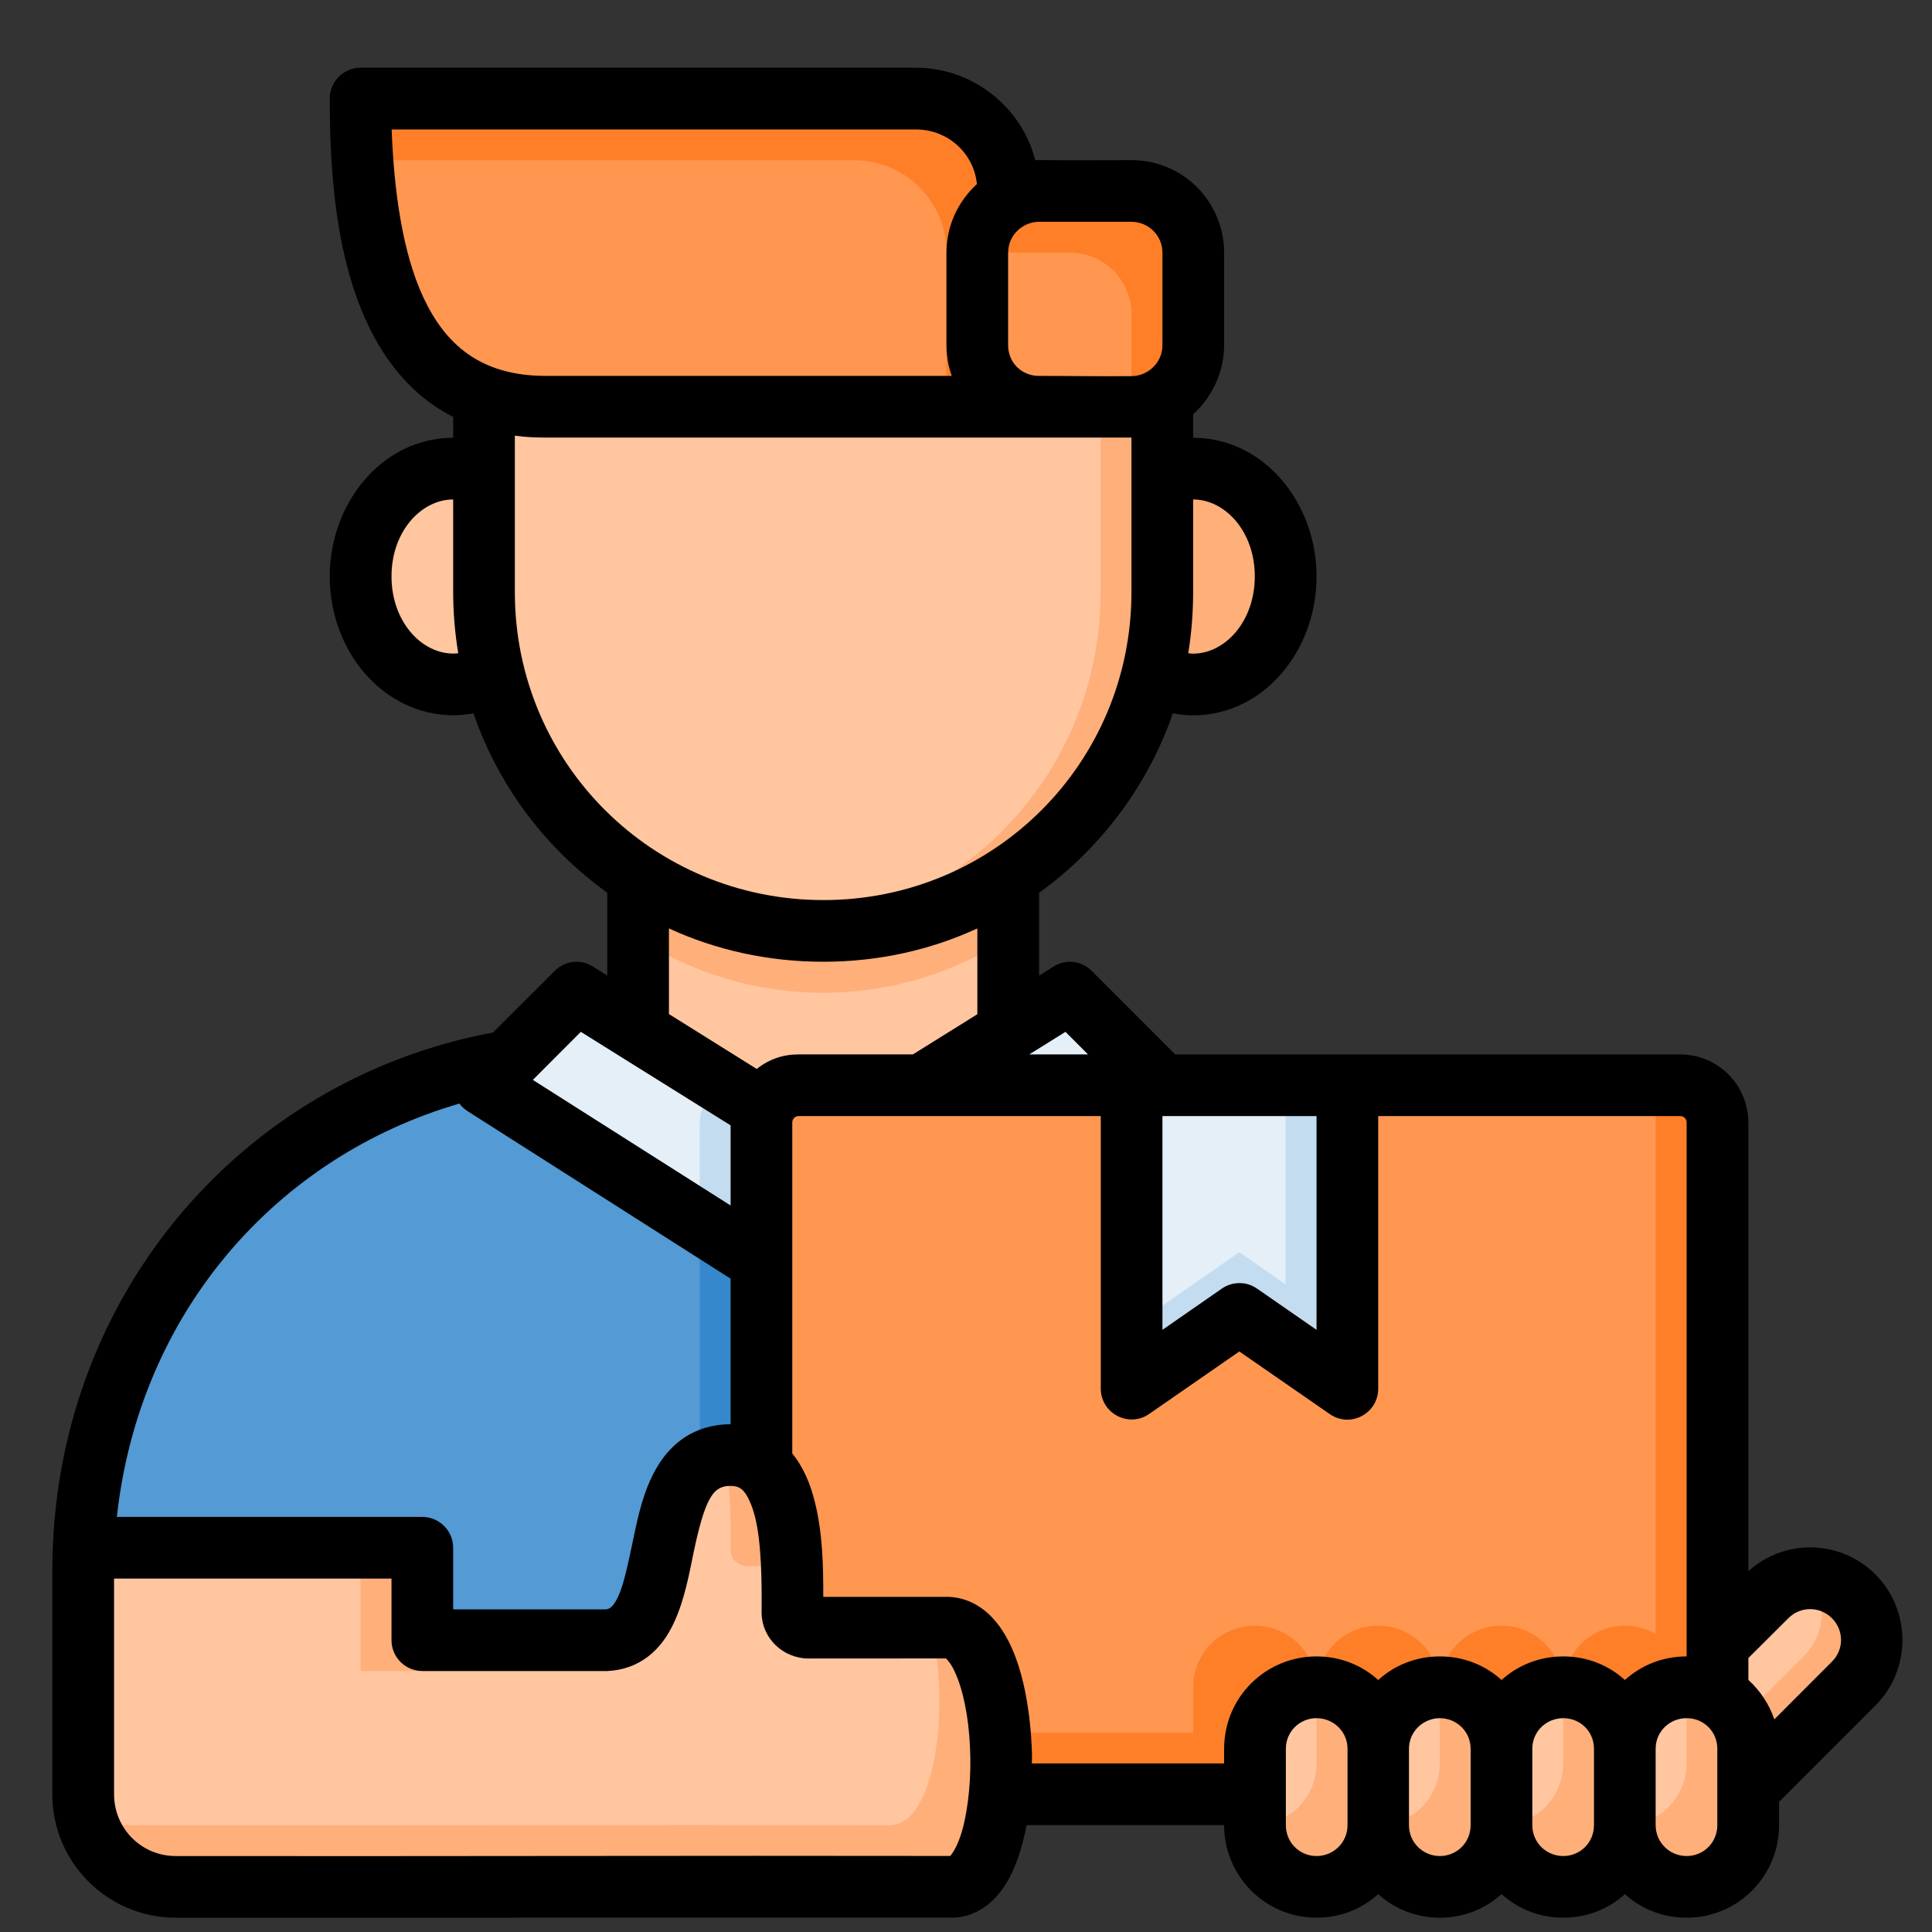 <?xml version="1.0" encoding="UTF-8"?>
<svg width="25px" height="25px" viewBox="0 0 25 25" version="1.1" xmlns="http://www.w3.org/2000/svg" xmlns:xlink="http://www.w3.org/1999/xlink">
    <rect x="0" y="0" width="25" height="25" fill="#333333" stroke="none"/>
    <!-- Generator: Sketch 61.2 (89653) - https://sketch.com -->
    <title>delivery-man</title>
    <desc>Created with Sketch.</desc>
    <g id="final" stroke="none" stroke-width="1" fill="none" fill-rule="evenodd">
        <g id="Dashboard-Vendor" transform="translate(-25, -187)" fill-rule="nonzero">
            <g id="delivery-man" transform="translate(25.677, 187.876)">
                <path d="M12.368,4.389 L6.382,4.389 C4.387,4.389 3.988,2.394 3.988,0.399 L11.171,0.399 C11.834,0.399 12.368,0.933 12.368,1.596" id="Path" fill="#FF9751"></path>
                <path d="M3.988,0.399 C3.988,0.667 3.997,0.934 4.015,1.197 L10.373,1.197 C11.036,1.197 11.57,1.731 11.57,2.394 L11.57,4.389 L12.368,4.389 L12.368,1.596 C12.368,0.933 11.834,0.399 11.171,0.399 L3.988,0.399 Z" id="Path" fill="#FF7F29"></path>
                <path d="M3.988,6.583 C3.988,7.355 4.524,7.98 5.185,7.98 C5.369,7.979 5.551,7.93 5.715,7.834 C5.633,7.497 5.585,7.146 5.585,6.783 L5.585,5.267 C5.456,5.214 5.321,5.188 5.185,5.188 C4.525,5.188 3.989,5.812 3.988,6.583 Z" id="Path" fill="#FFC6A0"></path>
                <path d="M14.363,5.267 L14.363,6.783 C14.363,7.146 14.314,7.497 14.232,7.834 C14.397,7.93 14.578,7.979 14.762,7.98 C15.424,7.98 15.96,7.355 15.96,6.583 C15.959,5.812 15.423,5.188 14.762,5.188 C14.626,5.187 14.491,5.214 14.363,5.267 L14.363,5.267 Z" id="Path" fill="#FFAF7A"></path>
                <path d="M6.382,12.768 C3.589,12.768 0.397,15.561 0.397,19.151 L4.786,19.151 L4.786,20.348 L9.974,20.348 L9.974,12.768 L6.382,12.768 Z" id="Path" fill="#549AD4"></path>
                <path d="M8.86,13.167 C8.593,13.167 8.378,13.382 8.378,13.651 L8.378,20.348 L9.974,20.348 L9.974,13.167 L8.86,13.167 Z" id="Path" fill="#3588CB"></path>
                <path d="M12.368,10.374 C12.368,11.438 12.368,12.502 12.368,13.566 L7.58,13.566 L7.58,10.374" id="Path" fill="#FFC6A0"></path>
                <path d="M7.58,10.374 L7.58,11.261 C8.268,11.708 9.088,11.97 9.974,11.97 C10.859,11.97 11.68,11.708 12.368,11.261 L12.368,10.374 L7.58,10.374 Z" id="Path" fill="#FFAF7A"></path>
                <path d="M14.363,4.425 L14.363,6.783 C14.363,9.214 12.405,11.172 9.974,11.172 C7.542,11.172 5.584,9.214 5.584,6.783 L5.584,4.425" id="Path" fill="#FFC6A0"></path>
                <polygon id="Path" fill="#E4EFF8" points="6.782 11.97 9.974 13.965 13.166 11.97 14.363 13.167 9.974 15.96 5.584 13.167"></polygon>
                <path d="M11.25,13.167 L9.974,13.965 L8.737,13.192 C8.531,13.247 8.378,13.426 8.378,13.651 L8.378,14.944 L9.974,15.96 L14.363,13.167 L11.25,13.167 Z" id="Path" fill="#C4DCF0"></path>
                <path d="M13.565,4.425 L13.565,6.783 C13.565,9.079 11.817,10.951 9.575,11.151 C9.706,11.164 9.839,11.172 9.974,11.172 C12.405,11.172 14.363,9.214 14.363,6.783 L14.363,4.425 L13.565,4.425 Z" id="Path" fill="#FFAF7A"></path>
                <path d="M9.176,13.651 C9.176,13.383 9.391,13.167 9.658,13.167 L21.063,13.167 C21.33,13.167 21.545,13.383 21.545,13.651 L21.545,21.859 C21.545,22.127 21.33,22.343 21.063,22.343 L9.176,22.343" id="Path" fill="#FF9751"></path>
                <path d="M18.752,20.16 C19.194,20.16 19.55,20.516 19.55,20.958 L19.55,21.944 C19.55,22.386 19.194,22.742 18.752,22.742 C18.31,22.742 17.954,22.386 17.954,21.944 L17.954,20.958 C17.954,20.516 18.31,20.16 18.752,20.16 Z" id="Path" fill="#FF7F29" transform="translate(18.752, 21.451) scale(-1, 1) translate(-18.752, -21.451) "></path>
                <path d="M18.752,20.16 C19.194,20.16 19.55,20.516 19.55,20.958 L19.55,21.944 C19.55,22.386 19.194,22.742 18.752,22.742 C18.31,22.742 17.954,22.386 17.954,21.944 L17.954,20.958 C17.954,20.516 18.31,20.16 18.752,20.16 Z M20.348,20.16 C20.79,20.16 21.146,20.516 21.146,20.958 L21.146,21.944 C21.146,22.386 20.79,22.742 20.348,22.742 C19.906,22.742 19.55,22.386 19.55,21.944 L19.55,20.958 C19.55,20.516 19.906,20.16 20.348,20.16 Z M15.56,20.16 C16.002,20.16 16.358,20.516 16.358,20.958 L16.358,21.944 C16.358,22.386 16.002,22.742 15.56,22.742 C15.118,22.742 14.762,22.386 14.762,21.944 L14.762,20.958 C14.762,20.516 15.118,20.16 15.56,20.16 Z" id="Shape" fill="#FF7F29" transform="translate(17.954, 21.451) scale(-1, 1) translate(-17.954, -21.451) "></path>
                <path d="M20.747,13.167 L20.747,21.061 C20.747,21.33 20.531,21.545 20.264,21.545 L9.176,21.545 L9.176,22.343 L21.062,22.343 C21.33,22.343 21.545,22.128 21.545,21.859 L21.545,13.651 C21.545,13.382 21.33,13.167 21.062,13.167 L20.747,13.167 Z" id="Path" fill="#FF7F29"></path>
                <path d="M0.397,22.343 C0.397,23.007 0.931,23.54 1.594,23.54 C4.786,23.545 8.319,23.534 11.634,23.54 C12.518,23.54 12.485,20.186 11.57,20.186 L9.788,20.186 C9.67,20.187 9.574,20.096 9.575,19.985 C9.582,19.149 9.575,17.955 8.777,17.955 C7.58,17.955 8.187,20.274 7.181,20.349 L4.787,20.349 L4.787,19.152 L0.397,19.152" id="Path" fill="#FFC6A0"></path>
                <path d="M8.699,17.965 C8.777,18.349 8.78,18.804 8.777,19.187 C8.776,19.298 8.873,19.389 8.991,19.389 L9.566,19.389 C9.537,18.675 9.397,17.955 8.777,17.955 C8.748,17.954 8.726,17.962 8.699,17.965 L8.699,17.965 Z M3.988,19.151 L3.988,20.747 L4.786,20.747 L4.786,19.151 L3.988,19.151 Z M11.374,20.186 C11.615,21.178 11.439,22.742 10.835,22.742 C7.521,22.736 3.988,22.747 0.796,22.742 C0.676,22.742 0.562,22.72 0.453,22.687 C0.601,23.18 1.052,23.54 1.594,23.54 C4.786,23.545 8.319,23.534 11.634,23.54 C12.517,23.54 12.485,20.186 11.57,20.186 L11.374,20.186 Z" id="Shape" fill="#FFAF7A"></path>
                <path d="M12.767,1.596 L13.964,1.596 C14.406,1.596 14.762,1.952 14.762,2.394 L14.762,3.591 C14.762,4.033 14.406,4.389 13.964,4.389 L12.767,4.389 C12.325,4.389 11.969,4.033 11.969,3.591 L11.969,2.394 C11.969,1.952 12.325,1.596 12.767,1.596 Z" id="Path" fill="#FF9751"></path>
                <path d="M12.767,1.596 C12.325,1.596 11.969,1.952 11.969,2.394 L13.166,2.394 C13.608,2.394 13.964,2.75 13.964,3.192 L13.964,4.389 C14.406,4.389 14.762,4.033 14.762,3.591 L14.762,2.394 C14.762,1.952 14.406,1.596 13.964,1.596 L12.767,1.596 Z" id="Path" fill="#FF7F29"></path>
                <polygon id="Path" fill="#E4EFF8" points="13.964 13.167 16.757 13.167 16.757 17.095 15.36 16.126 13.964 17.095"></polygon>
                <polygon id="Path" fill="#C4DCF0" points="15.36 15.328 13.964 16.297 13.964 17.095 15.36 16.126 16.757 17.095 16.757 16.297"></polygon>
                <polygon id="Path" fill="#C4DCF0" points="15.959 13.167 15.959 16.542 16.757 17.095 16.757 13.167"></polygon>
                <path d="M21.925,22.294 L23.309,20.91 C23.621,20.597 23.621,20.094 23.309,19.782 C22.996,19.469 22.493,19.469 22.18,19.782 L21.545,20.417" id="Path" fill="#FFC6A0"></path>
                <path d="M19.55,20.958 C19.992,20.958 20.348,21.314 20.348,21.756 L20.348,22.742 C20.348,23.184 19.992,23.54 19.55,23.54 C19.108,23.54 18.752,23.184 18.752,22.742 L18.752,21.756 C18.752,21.314 19.108,20.958 19.55,20.958 Z" id="Path" fill="#FFC6A0" transform="translate(19.55, 22.249) scale(-1, 1) translate(-19.55, -22.249) "></path>
                <path d="M19.55,20.958 L19.55,21.944 C19.55,22.386 19.194,22.742 18.752,22.742 C18.752,23.184 19.108,23.54 19.55,23.54 C19.992,23.54 20.348,23.184 20.348,22.742 L20.348,21.756 C20.348,21.314 19.992,20.958 19.55,20.958 Z" id="Path" fill="#FFAF7A"></path>
                <path d="M17.954,20.958 C18.396,20.958 18.752,21.314 18.752,21.756 L18.752,22.742 C18.752,23.184 18.396,23.54 17.954,23.54 C17.512,23.54 17.156,23.184 17.156,22.742 L17.156,21.756 C17.156,21.314 17.512,20.958 17.954,20.958 Z" id="Path" fill="#FFC6A0" transform="translate(17.954, 22.249) scale(-1, 1) translate(-17.954, -22.249) "></path>
                <path d="M17.954,20.958 L17.954,21.944 C17.954,22.386 17.598,22.742 17.156,22.742 C17.156,23.184 17.512,23.54 17.954,23.54 C18.396,23.54 18.752,23.184 18.752,22.742 L18.752,21.756 C18.752,21.314 18.396,20.958 17.954,20.958 Z" id="Path" fill="#FFAF7A"></path>
                <path d="M16.358,20.958 C16.8,20.958 17.156,21.314 17.156,21.756 L17.156,22.742 C17.156,23.184 16.8,23.54 16.358,23.54 C15.916,23.54 15.56,23.184 15.56,22.742 L15.56,21.756 C15.56,21.314 15.916,20.958 16.358,20.958 Z" id="Path" fill="#FFC6A0" transform="translate(16.358, 22.249) scale(-1, 1) translate(-16.358, -22.249) "></path>
                <path d="M16.358,20.958 L16.358,21.944 C16.358,22.386 16.002,22.742 15.56,22.742 C15.56,23.184 15.916,23.54 16.358,23.54 C16.8,23.54 17.156,23.184 17.156,22.742 L17.156,21.756 C17.156,21.314 16.8,20.958 16.358,20.958 Z" id="Path" fill="#FFAF7A"></path>
                <path d="M21.146,20.958 C21.588,20.958 21.944,21.314 21.944,21.756 L21.944,22.742 C21.944,23.184 21.588,23.54 21.146,23.54 C20.704,23.54 20.348,23.184 20.348,22.742 L20.348,21.756 C20.348,21.314 20.704,20.958 21.146,20.958 Z" id="Path" fill="#FFC6A0" transform="translate(21.146, 22.249) scale(-1, 1) translate(-21.146, -22.249) "></path>
                <path d="M21.146,20.958 L21.146,21.944 C21.146,22.386 20.79,22.742 20.348,22.742 C20.348,23.184 20.704,23.54 21.146,23.54 C21.588,23.54 21.944,23.184 21.944,22.742 L21.944,21.756 C21.944,21.314 21.588,20.958 21.146,20.958 Z" id="Path" fill="#FFAF7A"></path>
                <path d="M22.664,20.553 L21.756,21.46 L21.925,22.293 L23.308,20.91 C23.621,20.598 23.621,20.094 23.308,19.782 C23.158,19.631 22.963,19.555 22.767,19.55 C22.972,19.86 22.937,20.279 22.664,20.553 L22.664,20.553 Z" id="Path" fill="#FFAF7A"></path>
                <path d="M3.992,4.14650046e-05 C3.771,-0.001 3.591,0.177 3.59,0.397 C3.59,1.421 3.682,2.466 4.077,3.31 C4.311,3.813 4.674,4.262 5.187,4.519 L5.187,4.789 C4.274,4.789 3.59,5.627 3.59,6.583 C3.59,7.55 4.277,8.373 5.187,8.38 C5.278,8.38 5.361,8.371 5.449,8.354 C5.781,9.31 6.39,10.106 7.181,10.676 L7.181,11.748 L6.996,11.631 C6.927,11.588 6.847,11.566 6.766,11.569 C6.666,11.574 6.571,11.616 6.501,11.687 L5.702,12.485 C2.423,13.095 4.69761035e-05,15.94 4.69761035e-05,19.451 L4.69761035e-05,22.343 C4.69761035e-05,23.229 0.72,23.939 1.597,23.939 C4.79,23.944 8.321,23.933 11.634,23.939 C11.888,23.939 12.086,23.811 12.221,23.66 C12.356,23.508 12.438,23.335 12.503,23.144 C12.546,23.017 12.58,22.881 12.607,22.741 L15.163,22.741 C15.163,23.408 15.703,23.939 16.359,23.939 C16.666,23.939 16.944,23.827 17.157,23.633 C17.37,23.827 17.648,23.939 17.955,23.939 C18.262,23.939 18.54,23.827 18.753,23.633 C18.966,23.826 19.245,23.939 19.552,23.939 C19.858,23.939 20.136,23.827 20.349,23.634 C20.562,23.827 20.841,23.939 21.148,23.939 C21.804,23.939 22.344,23.41 22.344,22.741 L22.344,22.44 L23.592,21.192 C24.056,20.728 24.056,19.962 23.592,19.498 C23.143,19.049 22.421,19.027 21.947,19.455 L21.947,13.651 C21.947,13.17 21.559,12.768 21.063,12.768 L14.53,12.768 L13.449,11.687 C13.373,11.61 13.268,11.568 13.16,11.569 C13.088,11.571 13.017,11.593 12.957,11.631 L12.769,11.749 L12.769,10.677 C13.56,10.107 14.175,9.293 14.5,8.354 C14.589,8.371 14.672,8.38 14.762,8.38 C15.675,8.38 16.359,7.545 16.359,6.583 C16.359,5.627 15.675,4.789 14.762,4.789 L14.762,4.485 C15.006,4.265 15.163,3.94 15.163,3.59 L15.163,2.395 C15.163,1.739 14.636,1.196 13.964,1.196 C13.553,1.197 13.123,1.199 12.719,1.195 C12.541,0.508 11.912,4.14650046e-05 11.172,4.14650046e-05 L3.992,4.14650046e-05 Z M11.172,0.799 C11.594,0.799 11.926,1.112 11.964,1.506 C11.716,1.734 11.57,2.049 11.57,2.395 L11.57,3.59 C11.57,3.73 11.594,3.863 11.639,3.988 L6.383,3.988 C5.529,3.988 5.08,3.569 4.801,2.972 C4.535,2.402 4.421,1.608 4.391,0.799 L11.172,0.799 Z M13.964,1.994 C14.18,1.994 14.365,2.167 14.365,2.395 L14.365,3.59 C14.365,3.818 14.177,3.991 13.964,3.991 C13.557,3.995 13.158,3.988 12.753,3.988 C12.537,3.981 12.368,3.813 12.368,3.59 L12.368,2.395 C12.368,2.167 12.556,1.994 12.769,1.994 L13.964,1.994 Z M5.985,4.761 C6.113,4.78 6.244,4.786 6.382,4.786 L13.964,4.786 L13.964,6.784 C13.964,8.992 12.194,10.771 9.977,10.771 C7.772,10.771 5.985,9.001 5.985,6.784 L5.985,4.761 Z M5.187,6.784 C5.187,7.052 5.21,7.321 5.253,7.577 C5.229,7.58 5.211,7.581 5.187,7.581 C4.778,7.581 4.389,7.169 4.389,6.582 C4.389,5.996 4.778,5.587 5.187,5.587 L5.187,6.784 Z M14.762,5.587 C15.172,5.587 15.56,5.996 15.56,6.583 C15.56,7.169 15.172,7.582 14.762,7.582 C14.739,7.582 14.722,7.58 14.699,7.577 C14.741,7.321 14.762,7.052 14.762,6.784 L14.762,5.587 Z M7.979,11.138 C8.588,11.418 9.263,11.569 9.977,11.569 C10.69,11.569 11.363,11.417 11.97,11.138 L11.97,12.248 L11.136,12.768 L9.658,12.768 C9.456,12.768 9.278,12.828 9.115,12.956 L7.979,12.246 L7.979,11.138 Z M6.839,12.476 L8.777,13.686 L8.777,14.723 L6.218,13.098 L6.839,12.476 Z M13.11,12.476 L13.402,12.768 L12.642,12.768 L13.11,12.476 Z M5.373,13.502 L8.777,15.67 L8.777,17.554 C8.295,17.554 7.994,17.818 7.82,18.117 C7.647,18.415 7.58,18.742 7.517,19.042 C7.454,19.342 7.397,19.619 7.325,19.778 C7.282,19.865 7.237,19.951 7.152,19.949 L5.187,19.949 L5.187,19.151 C5.186,18.932 5.009,18.754 4.79,18.753 L0.835,18.753 C1.126,16.094 2.916,14.086 5.269,13.404 C5.285,13.434 5.335,13.477 5.373,13.502 L5.373,13.502 Z M13.567,13.566 L13.567,17.095 C13.57,17.414 13.927,17.602 14.191,17.422 L15.36,16.612 L16.53,17.422 C16.794,17.606 17.156,17.417 17.157,17.095 L17.157,13.566 L21.063,13.566 C21.115,13.566 21.148,13.604 21.148,13.651 L21.148,20.558 C20.841,20.558 20.562,20.67 20.349,20.863 C20.136,20.67 19.858,20.558 19.552,20.558 C19.245,20.558 18.966,20.67 18.753,20.863 C18.54,20.67 18.262,20.558 17.955,20.558 C17.648,20.558 17.37,20.67 17.157,20.863 C16.944,20.67 16.666,20.558 16.359,20.558 C15.703,20.558 15.163,21.083 15.163,21.754 L15.163,21.943 L12.675,21.943 C12.675,21.914 12.677,21.857 12.677,21.857 C12.677,21.857 12.678,21.139 12.465,20.57 C12.393,20.38 12.302,20.203 12.162,20.055 C12.021,19.906 11.823,19.787 11.569,19.787 L9.976,19.787 C9.977,19.402 9.97,18.971 9.867,18.558 C9.812,18.338 9.726,18.118 9.575,17.932 L9.575,13.651 C9.575,13.606 9.606,13.566 9.658,13.566 L13.567,13.566 Z M14.365,13.566 L16.359,13.566 L16.359,16.332 L15.59,15.799 C15.453,15.703 15.27,15.703 15.133,15.799 L14.365,16.332 L14.365,13.566 Z M11.879,21.869 C11.885,22.252 11.834,22.64 11.749,22.888 C11.714,22.991 11.657,23.103 11.618,23.14 C8.307,23.134 4.782,23.146 1.597,23.141 C1.148,23.141 0.799,22.779 0.799,22.343 L0.799,19.551 L4.389,19.551 L4.389,20.346 C4.388,20.568 4.568,20.747 4.79,20.747 L7.181,20.747 C7.595,20.729 7.884,20.479 8.05,20.108 C8.185,19.81 8.24,19.493 8.3,19.204 C8.361,18.915 8.428,18.655 8.509,18.517 C8.541,18.462 8.605,18.347 8.777,18.352 C8.848,18.352 8.898,18.367 8.946,18.42 C8.993,18.473 9.052,18.59 9.093,18.753 C9.175,19.08 9.182,19.567 9.178,19.981 C9.176,20.323 9.457,20.586 9.79,20.585 L11.564,20.584 C11.625,20.645 11.67,20.726 11.717,20.85 C11.819,21.122 11.873,21.485 11.879,21.869 L11.879,21.869 Z M22.746,19.946 C22.846,19.946 22.947,19.983 23.028,20.063 C23.182,20.218 23.189,20.465 23.028,20.626 L22.283,21.372 C22.216,21.177 22.097,20.998 21.947,20.862 L21.947,20.579 L22.465,20.063 C22.545,19.983 22.646,19.946 22.746,19.946 Z M16.359,21.357 C16.573,21.357 16.76,21.526 16.76,21.754 L16.76,22.741 C16.76,22.969 16.576,23.141 16.359,23.141 C16.142,23.141 15.962,22.969 15.962,22.741 L15.962,21.754 C15.962,21.526 16.145,21.357 16.359,21.357 Z M17.955,21.357 C18.167,21.357 18.353,21.526 18.353,21.754 L18.353,22.741 C18.353,22.969 18.172,23.141 17.955,23.141 C17.738,23.141 17.555,22.969 17.555,22.741 L17.555,21.754 C17.555,21.526 17.743,21.357 17.955,21.357 Z M19.552,21.357 C19.769,21.357 19.949,21.526 19.949,21.754 L19.949,22.741 C19.949,22.969 19.769,23.141 19.552,23.141 C19.334,23.141 19.151,22.969 19.151,22.741 L19.151,21.754 C19.151,21.526 19.335,21.357 19.552,21.357 Z M21.148,21.357 C21.365,21.357 21.545,21.526 21.545,21.754 L21.545,22.741 C21.545,22.969 21.365,23.141 21.148,23.141 C20.931,23.141 20.747,22.969 20.747,22.741 L20.747,21.754 C20.747,21.526 20.931,21.357 21.148,21.357 Z" id="Shape" fill="#000000"></path>
            </g>
        </g>
    </g>
</svg>